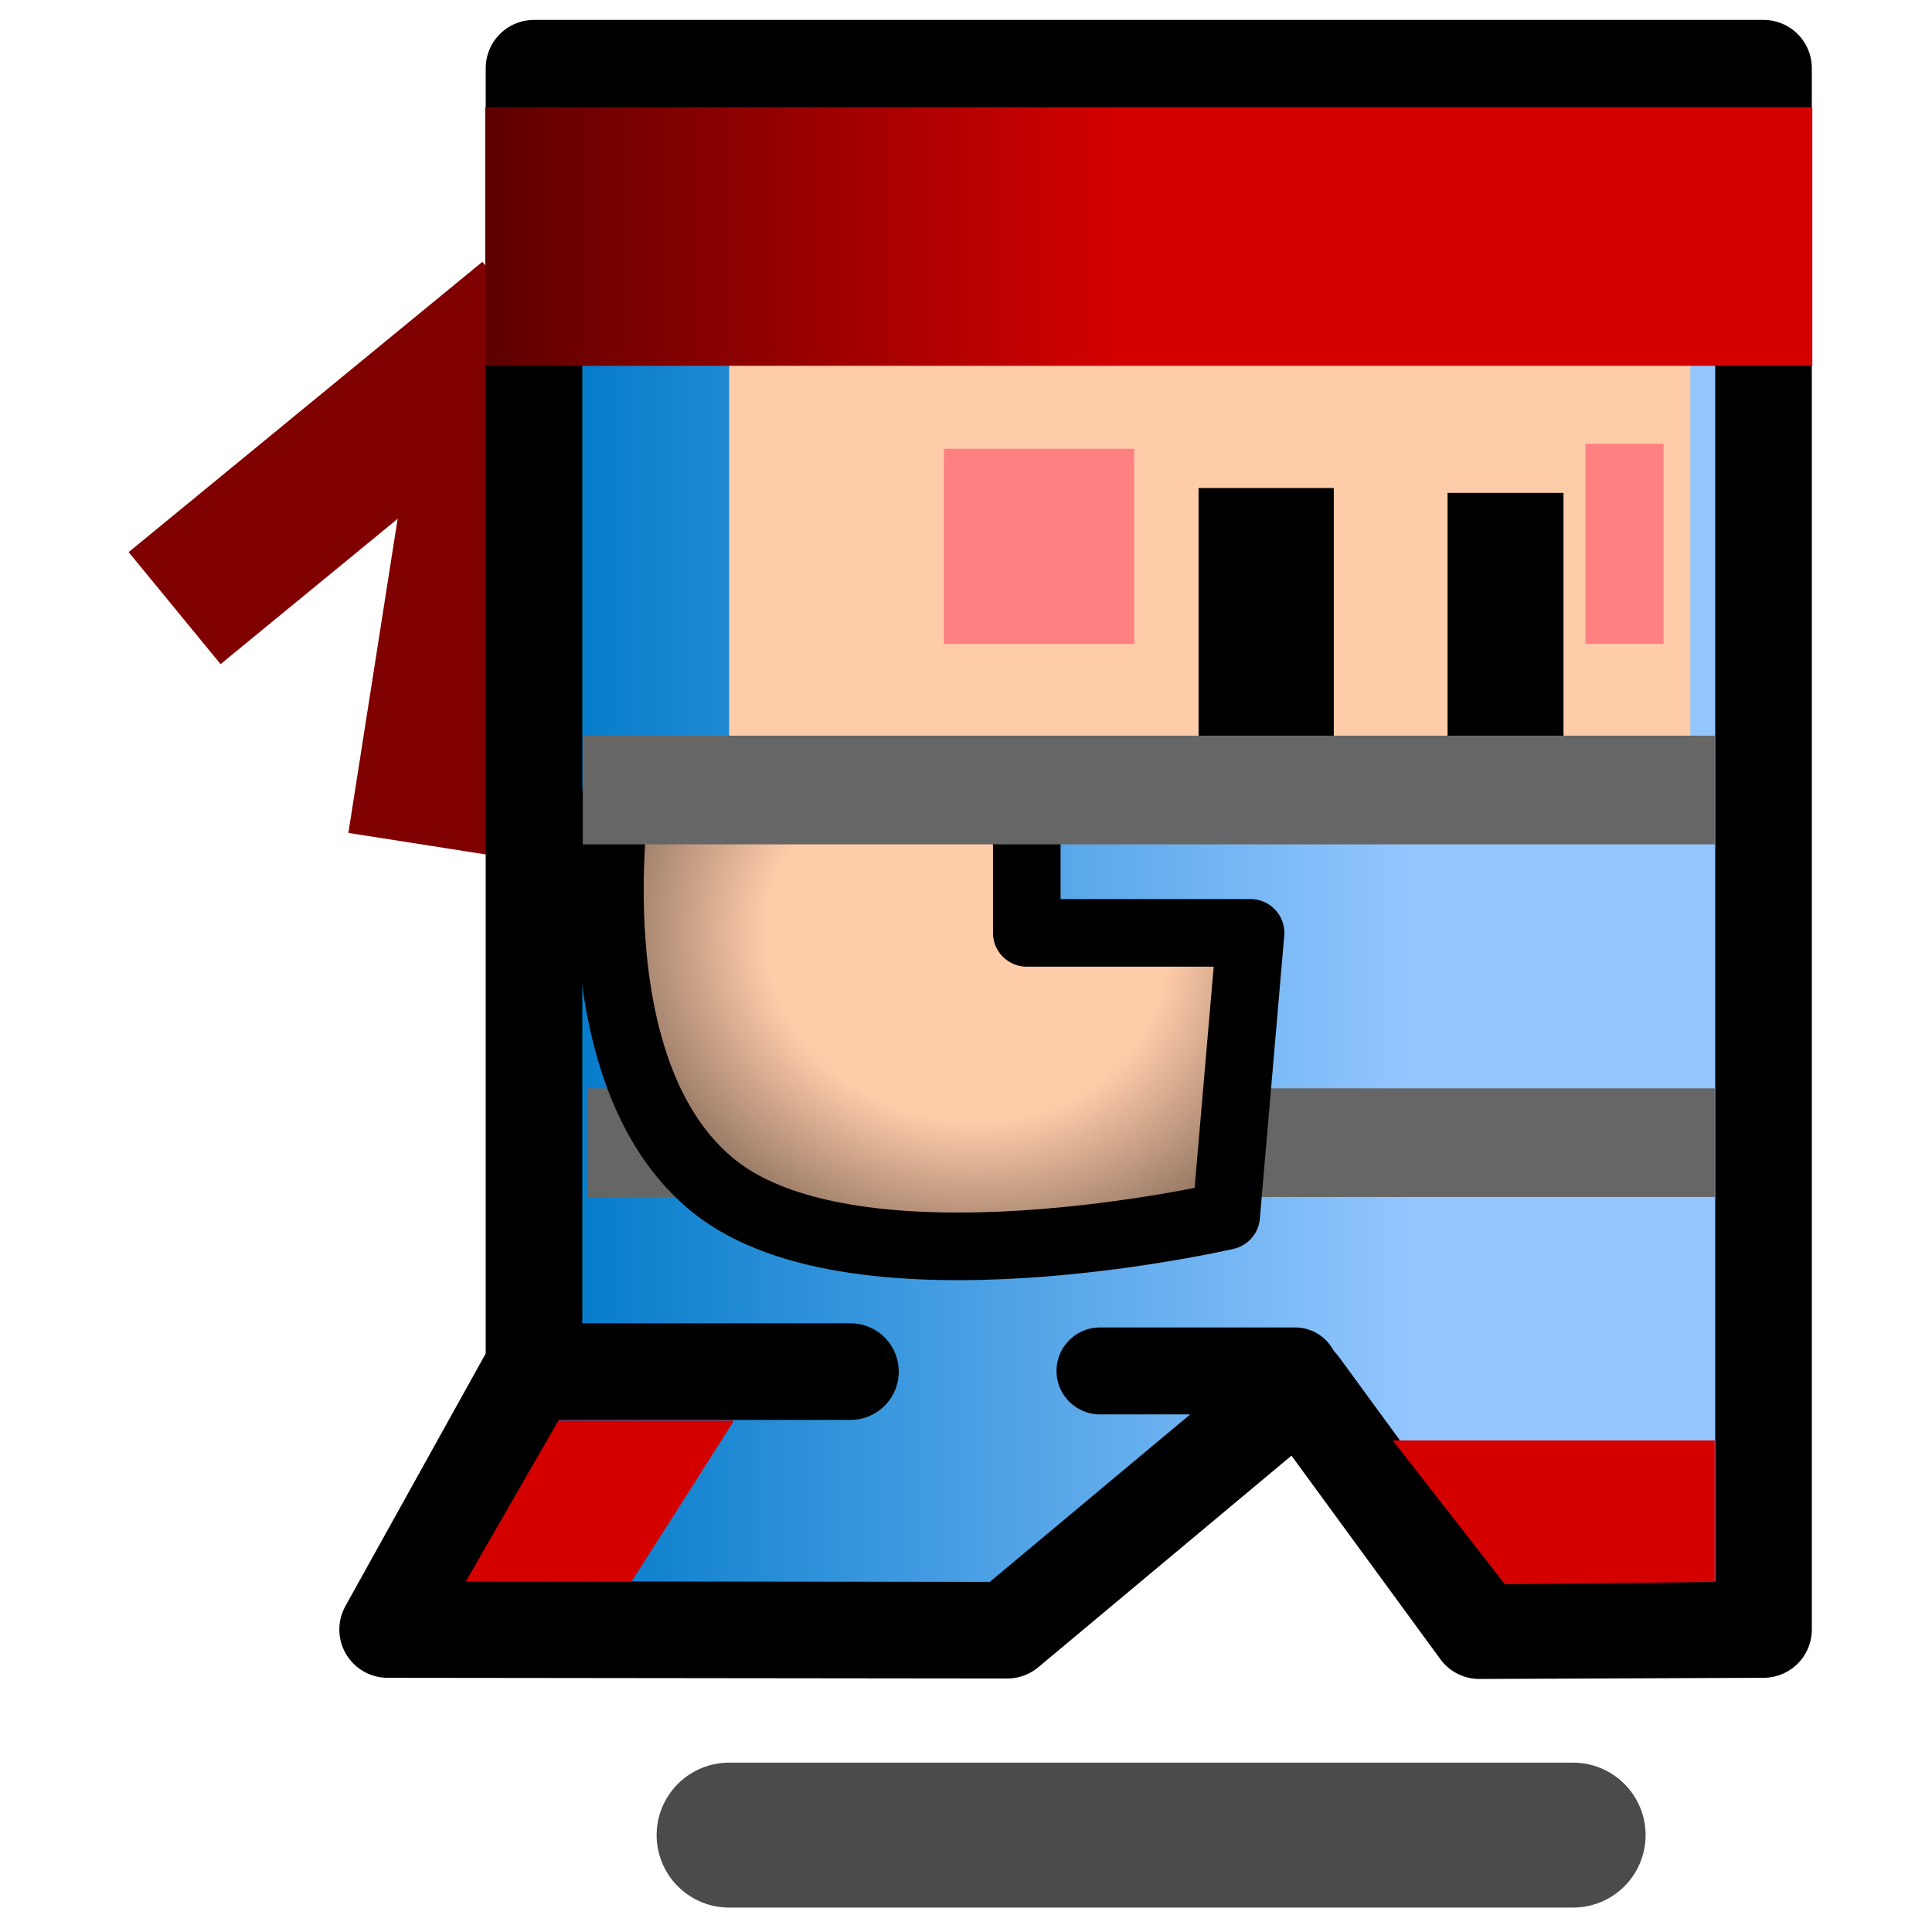 <?xml version="1.0" encoding="UTF-8" standalone="no"?>
<!-- Created with Inkscape (http://www.inkscape.org/) -->

<svg
   xmlns:dc="http://purl.org/dc/elements/1.1/"
   xmlns:cc="http://creativecommons.org/ns#"
   xmlns:rdf="http://www.w3.org/1999/02/22-rdf-syntax-ns#"
   xmlns:svg="http://www.w3.org/2000/svg"
   xmlns="http://www.w3.org/2000/svg"
   xmlns:xlink="http://www.w3.org/1999/xlink"
   xmlns:sodipodi="http://sodipodi.sourceforge.net/DTD/sodipodi-0.dtd"
   xmlns:inkscape="http://www.inkscape.org/namespaces/inkscape"
   width="400"
   height="400"
   id="svg2"
   version="1.1"
   inkscape:version="0.48.1 r9760"
   sodipodi:docname="sprinter.svg">
  <defs
     id="defs4">
    <linearGradient
       id="linearGradient3829">
      <stop
         style="stop-color:#ffccaa;stop-opacity:1"
         offset="0"
         id="stop3831" />
      <stop
         id="stop3841"
         offset="0.35"
         style="stop-color:#ffccaa;stop-opacity:1" />
      <stop
         style="stop-color:#000000;stop-opacity:1;"
         offset="1"
         id="stop3833" />
    </linearGradient>
    <linearGradient
       id="linearGradient3813">
      <stop
         style="stop-color:#000000;stop-opacity:1;"
         offset="0"
         id="stop3815" />
      <stop
         style="stop-color:#d40000;stop-opacity:1;"
         offset="1"
         id="stop3817" />
    </linearGradient>
    <linearGradient
       id="linearGradient3796">
      <stop
         style="stop-color:#93c6ff;stop-opacity:1;"
         offset="0"
         id="stop3798" />
      <stop
         style="stop-color:#0079c8;stop-opacity:1;"
         offset="1"
         id="stop3800" />
    </linearGradient>
    <linearGradient
       inkscape:collect="always"
       xlink:href="#linearGradient3796"
       id="linearGradient3802"
       x1="107.664"
       y1="188.878"
       x2="287.053"
       y2="188.878"
       gradientUnits="userSpaceOnUse"
       gradientTransform="matrix(-1,0,0,1,399.465,652.362)" />
    <linearGradient
       inkscape:collect="always"
       xlink:href="#linearGradient3813"
       id="linearGradient3819"
       x1="1.884"
       y1="701.334"
       x2="-234.61"
       y2="701.334"
       gradientUnits="userSpaceOnUse"
       gradientTransform="translate(2,0)" />
    <radialGradient
       inkscape:collect="always"
       xlink:href="#linearGradient3829"
       id="radialGradient3837"
       cx="198.653"
       cy="854.645"
       fx="198.653"
       fy="854.645"
       r="76.321"
       gradientTransform="matrix(1.521,0.313,-0.277,1.346,134.467,-365.034)"
       gradientUnits="userSpaceOnUse" />
  </defs>
  <sodipodi:namedview
     id="base"
     pagecolor="#ffffff"
     bordercolor="#666666"
     borderopacity="1.0"
     inkscape:pageopacity="0.0"
     inkscape:pageshadow="2"
     inkscape:zoom="0.98994949"
     inkscape:cx="386.49039"
     inkscape:cy="210.20412"
     inkscape:document-units="px"
     inkscape:current-layer="layer1"
     showgrid="false"
     inkscape:window-width="1366"
     inkscape:window-height="707"
     inkscape:window-x="-4"
     inkscape:window-y="12"
     inkscape:window-maximized="1" />
  <g
     inkscape:label="Layer 1"
     inkscape:groupmode="layer"
     id="layer1"
     transform="translate(0,-652.362)">
    <rect
       style="fill:#000000;fill-opacity:1;fill-rule:nonzero;stroke:none"
       id="rect3835"
       width="400"
       height="400"
       x="-431.335"
       y="654.382" />
    <path
       style="fill:none;stroke:#800000;stroke-width:30;stroke-linecap:butt;stroke-linejoin:miter;stroke-miterlimit:4;stroke-opacity:1;stroke-dasharray:none"
       d="M 109.388,718.164 36.152,778.268"
       id="path3781"
       inkscape:connector-curvature="0"
       sodipodi:nodetypes="cc" />
    <path
       style="fill:none;stroke:#800000;stroke-width:30;stroke-linecap:butt;stroke-linejoin:miter;stroke-miterlimit:4;stroke-opacity:1;stroke-dasharray:none"
       d="M 102.639,727.06 86.945,827.132"
       id="path3781-7"
       inkscape:connector-curvature="0"
       sodipodi:nodetypes="cc" />
    <path
       style="fill:url(#linearGradient3802);fill-opacity:1;fill-rule:nonzero;stroke:#000000;stroke-width:20;stroke-linejoin:round;stroke-miterlimit:4;stroke-opacity:1"
       d="m 365.119,666.484 -254.558,0 0,268.701 -30.305,54.548 128.297,0.144 60.601,-50.652 37.127,50.749 58.838,-0.241 z"
       id="rect3887"
       inkscape:connector-curvature="0"
       sodipodi:nodetypes="ccccccccc" />
    <path
       style="fill:none;stroke:#666666;stroke-width:22.5;stroke-linecap:butt;stroke-linejoin:miter;stroke-miterlimit:4;stroke-opacity:1;stroke-dasharray:none"
       d="m 355.018,888.941 -233.345,0"
       id="path4401"
       inkscape:connector-curvature="0"
       sodipodi:nodetypes="cc" />
    <path
       style="fill:none;stroke:#000000;stroke-width:20;stroke-linecap:round;stroke-linejoin:miter;stroke-miterlimit:4;stroke-opacity:1;stroke-dasharray:none"
       d="m 115.47,936.337 60.609,0"
       id="path4409"
       inkscape:connector-curvature="0"
       sodipodi:nodetypes="cc" />
    <rect
       style="fill:#ffccaa;fill-opacity:1;fill-rule:nonzero;stroke:none"
       id="rect4423"
       width="199"
       height="118.188"
       x="-349.967"
       y="695.778"
       transform="scale(-1,1)" />
    <path
       style="fill:none;stroke:#000000;stroke-width:24;stroke-linecap:butt;stroke-linejoin:miter;stroke-miterlimit:4;stroke-opacity:1;stroke-dasharray:none"
       d="m 311.703,805.926 0,-51.518"
       id="path4411"
       inkscape:connector-curvature="0"
       sodipodi:nodetypes="cc" />
    <path
       style="fill:none;stroke:#000000;stroke-width:28;stroke-linecap:butt;stroke-linejoin:miter;stroke-miterlimit:4;stroke-opacity:1;stroke-dasharray:none"
       d="m 262.145,805.926 0,-52.528"
       id="path4413"
       inkscape:connector-curvature="0"
       sodipodi:nodetypes="cc" />
    <path
       style="fill:#d40000;fill-opacity:1;fill-rule:nonzero;stroke:none"
       d="m 355.018,950.58 -66.67,0 23.234,29.799 43.437,-0.505 z"
       id="rect4415"
       inkscape:connector-curvature="0"
       sodipodi:nodetypes="ccccc" />
    <path
       transform="scale(-1,1)"
       style="fill:#d40000;fill-opacity:1;fill-rule:nonzero;stroke:none"
       d="m -151.977,946.479 36.365,0 19.193,33.335 -34.345,0 z"
       id="rect4417"
       inkscape:connector-curvature="0"
       sodipodi:nodetypes="ccccc" />
    <path
       style="fill:url(#radialGradient3837);fill-opacity:1;stroke:#000000;stroke-width:14;stroke-linecap:round;stroke-linejoin:round;stroke-miterlimit:4;stroke-opacity:1;stroke-dasharray:none"
       d="m 212.586,824.291 0,21.213 46.325,0 -5.051,58.589 c 0,0 -76.156,17.646 -105.924,-6.061 -29.768,-23.707 -20.203,-82.975 -20.203,-82.975"
       id="path4419"
       inkscape:connector-curvature="0"
       sodipodi:nodetypes="cccczc" />
    <path
       style="fill:none;stroke:#666666;stroke-width:22.5;stroke-linecap:butt;stroke-linejoin:miter;stroke-miterlimit:4;stroke-opacity:1;stroke-dasharray:none"
       d="m 355.018,815.926 -234.355,0"
       id="path4399"
       inkscape:connector-curvature="0"
       sodipodi:nodetypes="cc" />
    <rect
       style="fill:#ff8080;fill-opacity:1;fill-rule:nonzero;stroke:none"
       id="rect4425"
       width="39.396"
       height="40.406"
       x="-234.83"
       y="745.276"
       transform="scale(-1,1)" />
    <rect
       style="fill:#ff8080;fill-opacity:1;fill-rule:nonzero;stroke:none"
       id="rect4425-4"
       width="16.162"
       height="41.416"
       x="-344.411"
       y="744.245"
       transform="scale(-1,1)" />
    <rect
       style="fill:url(#linearGradient3819);fill-opacity:1;fill-rule:nonzero;stroke:none"
       id="rect4445"
       width="274.762"
       height="53.538"
       x="-375.221"
       y="674.565"
       transform="scale(-1,1)" />
    <flowRoot
       xml:space="preserve"
       id="flowRoot3774"
       style="fill:black;stroke:none;stroke-opacity:1;stroke-width:1px;stroke-linejoin:miter;stroke-linecap:butt;fill-opacity:1;font-family:Bitstream Vera Sans Mono;font-style:normal;font-weight:bold;font-size:50px;line-height:125%;letter-spacing:0px;word-spacing:0px;-inkscape-font-specification:Bitstream Vera Sans Mono Bold;font-stretch:normal;font-variant:normal"><flowRegion
         id="flowRegion3776"><rect
           id="rect3778"
           width="51.518"
           height="50.508"
           x="60.609"
           y="177.766"
           style="-inkscape-font-specification:Bitstream Vera Sans Mono Bold;font-family:Bitstream Vera Sans Mono;font-weight:bold;font-style:normal;font-stretch:normal;font-variant:normal;font-size:50px" /></flowRegion><flowPara
         id="flowPara3780" /></flowRoot>    <path
       style="fill:none;stroke:#000000;stroke-width:30;stroke-linecap:round;stroke-linejoin:miter;stroke-miterlimit:4;stroke-opacity:0.706;stroke-dasharray:none"
       d="m 325.703,1032.301 -174.756,0"
       id="path3804"
       inkscape:connector-curvature="0"
       sodipodi:nodetypes="cc" />
    <path
       style="fill:none;stroke:#000000;stroke-width:18;stroke-linecap:round;stroke-linejoin:miter;stroke-miterlimit:4;stroke-opacity:1;stroke-dasharray:none"
       d="m 268.145,936.195 -40.406,0"
       id="path3779"
       inkscape:connector-curvature="0" />
  </g>
</svg>
